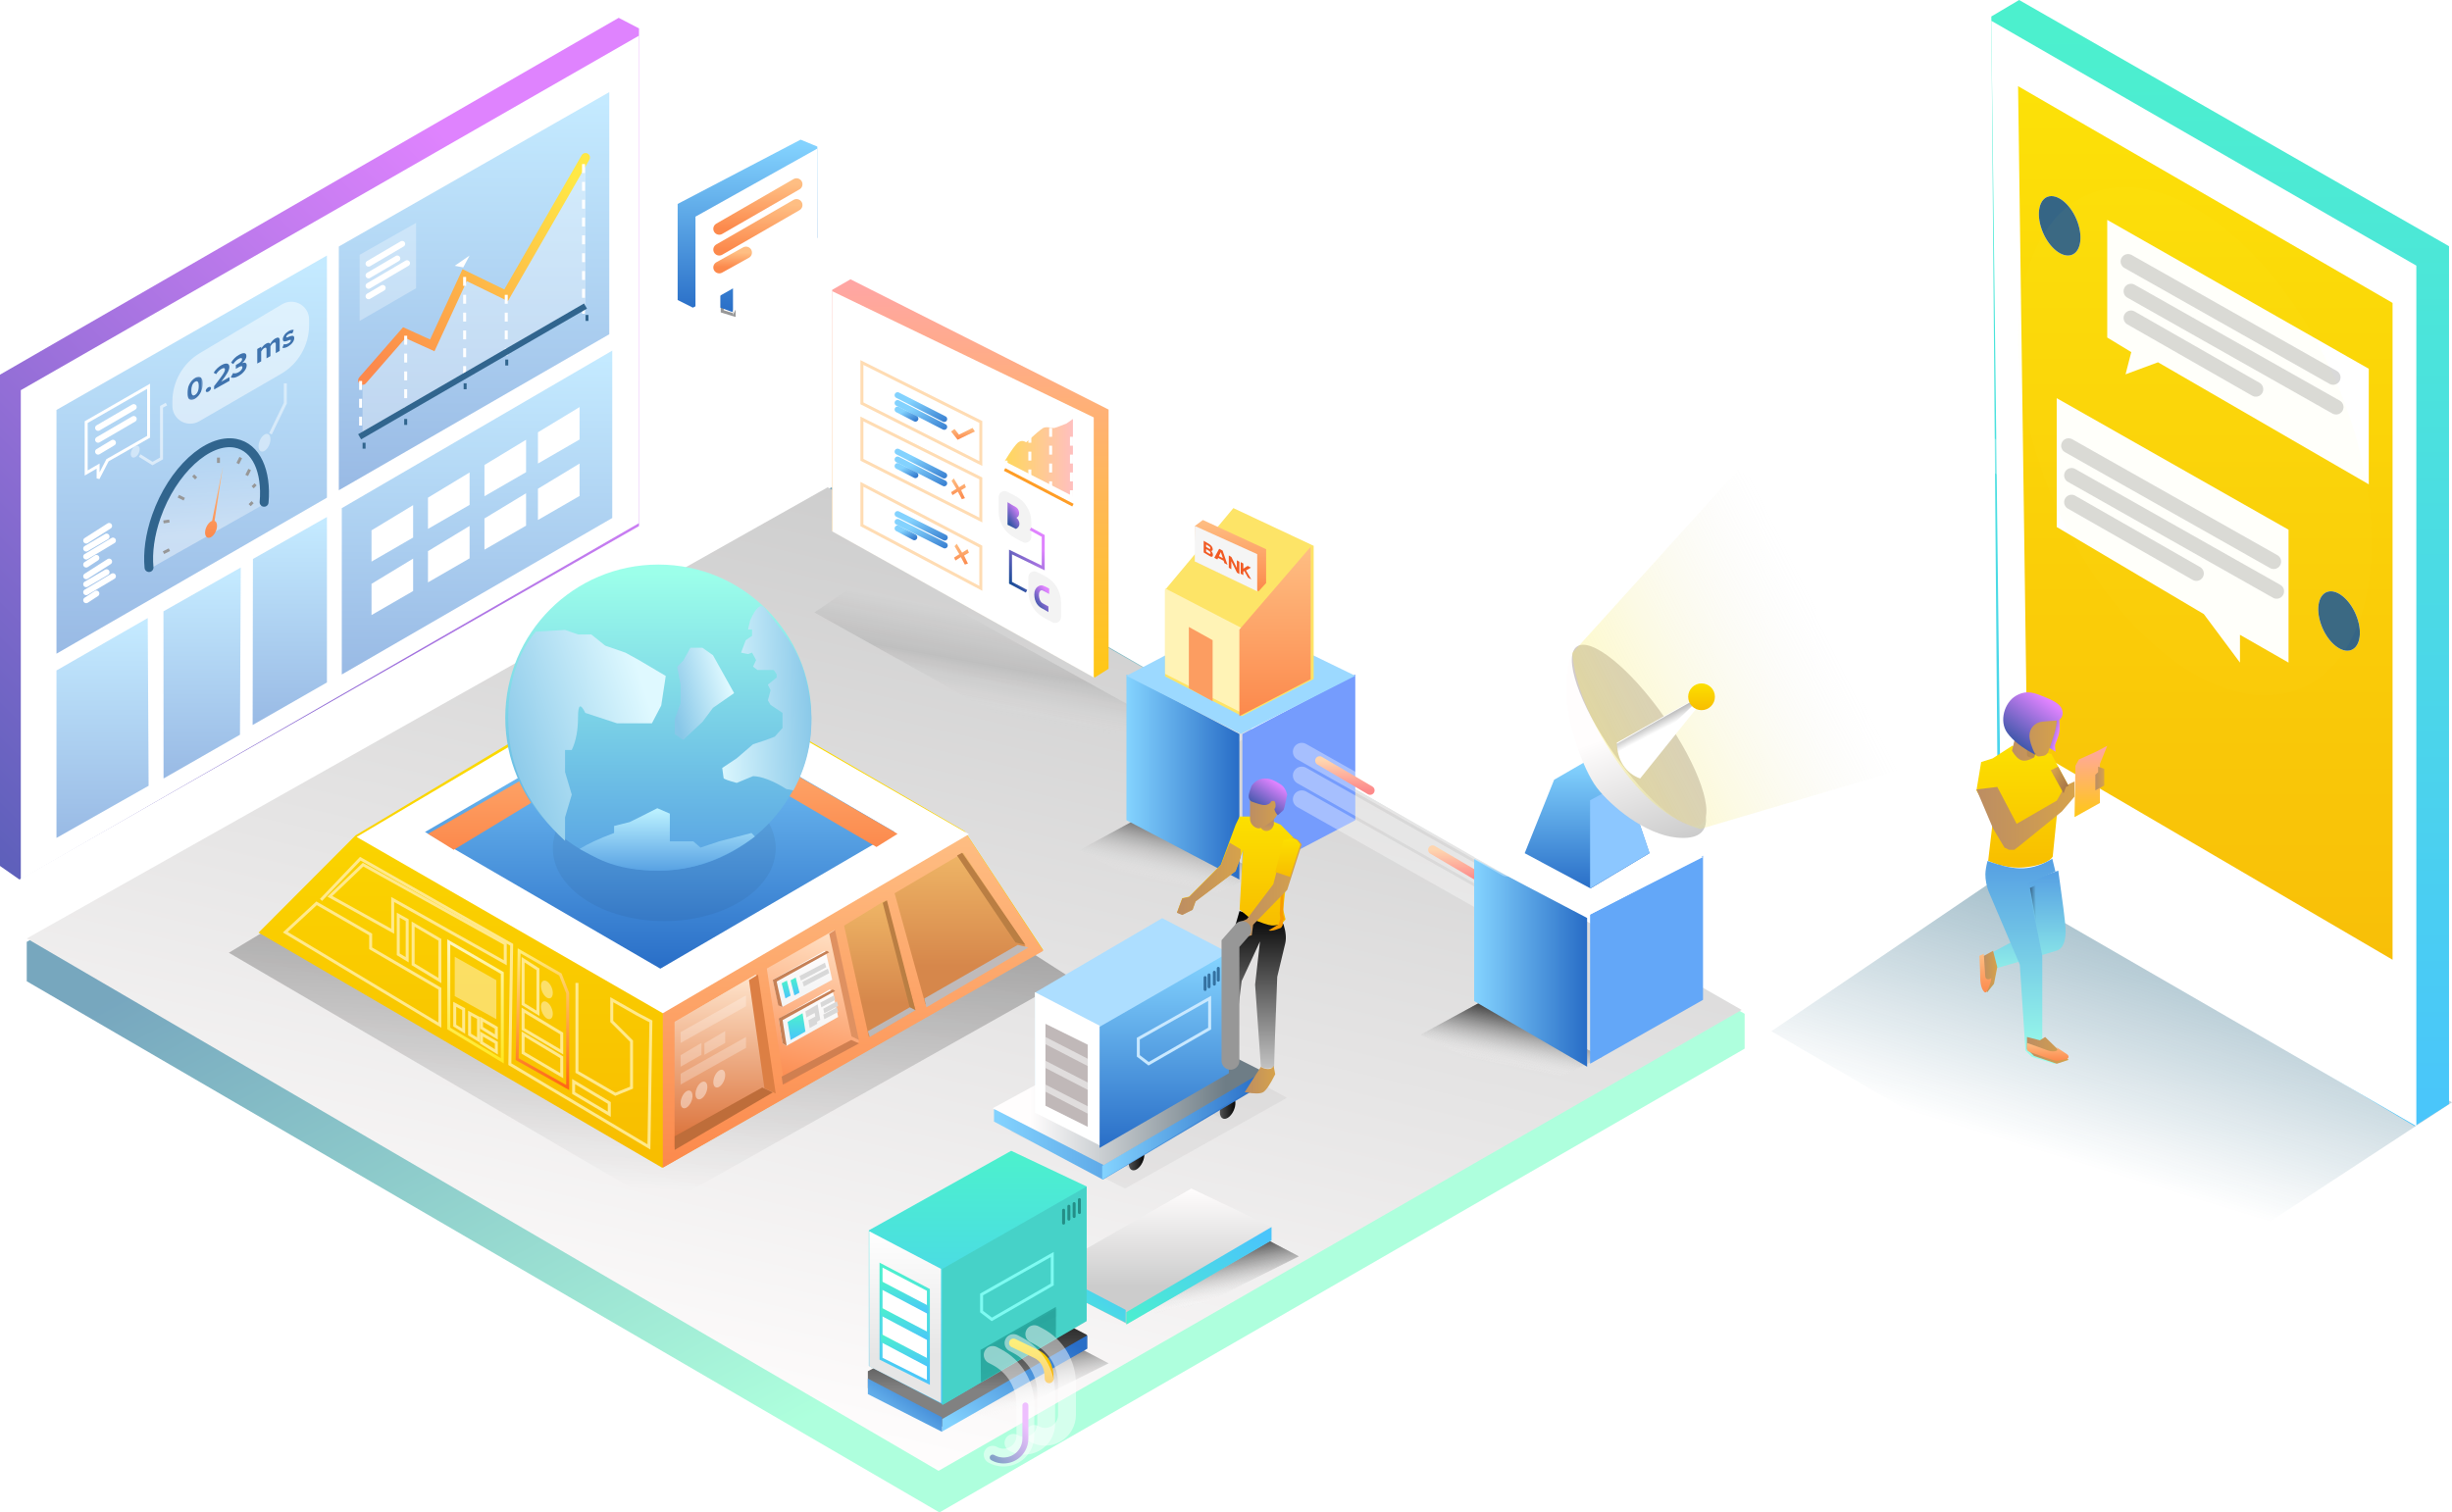 <?xml version="1.0" encoding="UTF-8" standalone="no"?>
<svg width="825px" height="509px" viewBox="0 0 825 509" version="1.1" xmlns="http://www.w3.org/2000/svg" xmlns:xlink="http://www.w3.org/1999/xlink">
    <!-- Generator: Sketch 48.2 (47327) - http://www.bohemiancoding.com/sketch -->
    <title>Group 5</title>
    <desc>Created with Sketch.</desc>
    <defs>
        <linearGradient x1="10.7%" y1="45.316%" x2="48.963%" y2="87.663%" id="linearGradient-1">
            <stop stop-color="#267298" offset="0%"></stop>
            <stop stop-color="#7DFFC8" offset="100%"></stop>
        </linearGradient>
        <linearGradient x1="28.992%" y1="90.479%" x2="64.527%" y2="3.578%" id="linearGradient-2">
            <stop stop-color="#FFFDFD" offset="0%"></stop>
            <stop stop-color="#CCCCCC" offset="100%"></stop>
        </linearGradient>
        <linearGradient x1="45.506%" y1="93.677%" x2="91.19%" y2="-245.175%" id="linearGradient-3">
            <stop stop-color="#000000" stop-opacity="0" offset="0%"></stop>
            <stop stop-color="#000000" offset="100%"></stop>
        </linearGradient>
        <linearGradient x1="39.567%" y1="72.831%" x2="54.416%" y2="25.747%" id="linearGradient-4">
            <stop stop-color="#FFFFFF" stop-opacity="0" offset="0%"></stop>
            <stop stop-color="#000000" stop-opacity="0.55" offset="50%"></stop>
            <stop stop-color="#000000" stop-opacity="0" offset="100%"></stop>
        </linearGradient>
        <linearGradient x1="100%" y1="50%" x2="0%" y2="50%" id="linearGradient-5">
            <stop stop-color="#000000" offset="0%"></stop>
            <stop stop-color="#575757" offset="100%"></stop>
        </linearGradient>
        <linearGradient x1="1.419%" y1="51.419%" x2="98.581%" y2="51.419%" id="linearGradient-6">
            <stop stop-color="#83D2FE" offset="0%"></stop>
            <stop stop-color="#296EC7" offset="100%"></stop>
        </linearGradient>
        <linearGradient x1="13.761%" y1="36.239%" x2="86.239%" y2="36.239%" id="linearGradient-7">
            <stop stop-color="#FFFDFD" offset="0%"></stop>
            <stop stop-color="#6E7D86" offset="100%"></stop>
        </linearGradient>
        <linearGradient x1="50%" y1="2.838%" x2="50%" y2="100%" id="linearGradient-8">
            <stop stop-color="#83D2FE" offset="0%"></stop>
            <stop stop-color="#296EC7" offset="100%"></stop>
        </linearGradient>
        <linearGradient x1="59.53%" y1="5.782%" x2="-45.204%" y2="145.126%" id="linearGradient-9">
            <stop stop-color="#DF83FE" offset="0%"></stop>
            <stop stop-color="#124B93" offset="100%"></stop>
        </linearGradient>
        <linearGradient x1="37.006%" y1="69.374%" x2="105.227%" y2="-66.772%" id="linearGradient-10">
            <stop stop-color="#0C5373" stop-opacity="0" offset="0%"></stop>
            <stop stop-color="#0C5373" offset="100%"></stop>
        </linearGradient>
        <linearGradient x1="50%" y1="100%" x2="50%" y2="2.838%" id="linearGradient-11">
            <stop stop-color="#4AC5FB" offset="0%"></stop>
            <stop stop-color="#4CF0CE" offset="100%"></stop>
        </linearGradient>
        <linearGradient x1="37.006%" y1="69.374%" x2="64.75%" y2="0%" id="linearGradient-12">
            <stop stop-color="#FFFFFF" stop-opacity="0" offset="0%"></stop>
            <stop stop-color="#000000" offset="100%"></stop>
        </linearGradient>
        <linearGradient x1="50%" y1="0%" x2="50%" y2="100%" id="linearGradient-13">
            <stop stop-color="#FCE000" offset="0%"></stop>
            <stop stop-color="#F8BD00" offset="100%"></stop>
        </linearGradient>
        <linearGradient x1="95.781%" y1="10.706%" x2="5.469%" y2="94.952%" id="linearGradient-14">
            <stop stop-color="#FFE845" offset="0%"></stop>
            <stop stop-color="#FC894C" offset="100%"></stop>
        </linearGradient>
        <linearGradient x1="56.076%" y1="72.279%" x2="50%" y2="0%" id="linearGradient-15">
            <stop stop-color="#FFFFFF" offset="0%"></stop>
            <stop stop-color="#FFFFFF" stop-opacity="0" offset="100%"></stop>
        </linearGradient>
        <linearGradient x1="50%" y1="0%" x2="50%" y2="100%" id="linearGradient-16">
            <stop stop-color="#FEBE83" offset="0%"></stop>
            <stop stop-color="#FC894C" offset="100%"></stop>
        </linearGradient>
        <linearGradient x1="50%" y1="0%" x2="50%" y2="100%" id="linearGradient-17">
            <stop stop-color="#FFA5A5" offset="0%"></stop>
            <stop stop-color="#FFC815" offset="100%"></stop>
        </linearGradient>
        <linearGradient x1="100%" y1="50%" x2="0%" y2="50%" id="linearGradient-18">
            <stop stop-color="#FFA5A5" offset="0%"></stop>
            <stop stop-color="#FFC815" offset="100%"></stop>
        </linearGradient>
        <filter x="-40.0%" y="-61.2%" width="180.0%" height="222.4%" filterUnits="objectBoundingBox" id="filter-19">
            <feGaussianBlur stdDeviation="10" in="SourceGraphic"></feGaussianBlur>
        </filter>
        <linearGradient x1="51.518%" y1="-22.031%" x2="51.518%" y2="74.932%" id="linearGradient-20">
            <stop stop-color="#F6C36E" offset="0%"></stop>
            <stop stop-color="#D6874B" offset="100%"></stop>
        </linearGradient>
        <linearGradient x1="50%" y1="0%" x2="50%" y2="100%" id="linearGradient-21">
            <stop stop-color="#FFE5CD" offset="0%"></stop>
            <stop stop-color="#DA6E35" offset="100%"></stop>
        </linearGradient>
        <linearGradient x1="50%" y1="0%" x2="38.081%" y2="103.479%" id="linearGradient-22">
            <stop stop-color="#FFDEC1" offset="0%"></stop>
            <stop stop-color="#FC894C" offset="100%"></stop>
        </linearGradient>
        <linearGradient x1="50%" y1="100%" x2="50%" y2="2.838%" id="linearGradient-23">
            <stop stop-color="#57A1E3" offset="0%"></stop>
            <stop stop-color="#9CFFEA" offset="100%"></stop>
        </linearGradient>
        <linearGradient x1="50%" y1="0%" x2="50%" y2="72.479%" id="linearGradient-24">
            <stop stop-color="#FFFDFD" offset="0%"></stop>
            <stop stop-color="#CCCCCC" offset="100%"></stop>
        </linearGradient>
        <linearGradient x1="82.544%" y1="0%" x2="-6.517%" y2="95.051%" id="linearGradient-25">
            <stop stop-color="#4AC5FB" offset="0%"></stop>
            <stop stop-color="#4CF0CE" offset="100%"></stop>
        </linearGradient>
        <linearGradient x1="50%" y1="0%" x2="50%" y2="71.309%" id="linearGradient-26">
            <stop stop-color="#000000" offset="0%"></stop>
            <stop stop-color="#818181" offset="100%"></stop>
        </linearGradient>
        <linearGradient x1="2.507%" y1="88.009%" x2="85.162%" y2="3.43%" id="linearGradient-27">
            <stop stop-color="#83D2FE" offset="0%"></stop>
            <stop stop-color="#296EC7" offset="100%"></stop>
        </linearGradient>
        <linearGradient x1="37.006%" y1="69.374%" x2="68.36%" y2="0%" id="linearGradient-28">
            <stop stop-color="#FFFFFF" stop-opacity="0" offset="0%"></stop>
            <stop stop-color="#000000" offset="100%"></stop>
        </linearGradient>
        <linearGradient x1="43.909%" y1="30.521%" x2="71.978%" y2="91.218%" id="linearGradient-29">
            <stop stop-color="#000000" offset="0%"></stop>
            <stop stop-color="#FFFFFF" stop-opacity="0" offset="100%"></stop>
        </linearGradient>
        <linearGradient x1="50%" y1="88.443%" x2="23.721%" y2="-15.277%" id="linearGradient-30">
            <stop stop-color="#000000" stop-opacity="0" offset="0%"></stop>
            <stop stop-color="#000000" offset="100%"></stop>
        </linearGradient>
        <linearGradient x1="50%" y1="0%" x2="50%" y2="72.479%" id="linearGradient-31">
            <stop stop-color="#FFFFFF" offset="0%"></stop>
            <stop stop-color="#E6E6E6" offset="100%"></stop>
        </linearGradient>
        <linearGradient x1="50%" y1="0%" x2="50%" y2="100%" id="linearGradient-32">
            <stop stop-color="#000000" offset="0%"></stop>
            <stop stop-color="#C1C1C1" offset="98.619%"></stop>
        </linearGradient>
        <linearGradient x1="3.037%" y1="26.451%" x2="100%" y2="26.451%" id="linearGradient-33">
            <stop stop-color="#BD8E62" offset="0%"></stop>
            <stop stop-color="#D6A24B" offset="100%"></stop>
        </linearGradient>
        <linearGradient x1="43.577%" y1="65.112%" x2="43.577%" y2="105.1%" id="linearGradient-34">
            <stop stop-color="#BD8E62" offset="0%"></stop>
            <stop stop-color="#D6A24B" offset="100%"></stop>
        </linearGradient>
        <linearGradient x1="59.53%" y1="5.782%" x2="0%" y2="91.489%" id="linearGradient-35">
            <stop stop-color="#DF83FE" offset="0%"></stop>
            <stop stop-color="#124B93" offset="100%"></stop>
        </linearGradient>
        <linearGradient x1="50%" y1="0%" x2="50%" y2="98.182%" id="linearGradient-36">
            <stop stop-color="#FEBE83" offset="0%"></stop>
            <stop stop-color="#FC4C4C" offset="100%"></stop>
        </linearGradient>
        <linearGradient x1="50%" y1="100%" x2="50%" y2="3.061617e-15%" id="linearGradient-37">
            <stop stop-color="#7D9FDA" stop-opacity="0" offset="0%"></stop>
            <stop stop-color="#4766B4" offset="100%"></stop>
        </linearGradient>
        <linearGradient x1="27.476%" y1="50%" x2="42.649%" y2="110.095%" id="linearGradient-38">
            <stop stop-color="#FFFDFD" offset="0%"></stop>
            <stop stop-color="#CCCCCC" offset="100%"></stop>
        </linearGradient>
        <linearGradient x1="9.537%" y1="81.851%" x2="75.166%" y2="47.801%" id="linearGradient-39">
            <stop stop-color="#FFEF43" offset="0%"></stop>
            <stop stop-color="#D8D8D8" stop-opacity="0" offset="100%"></stop>
        </linearGradient>
        <linearGradient x1="57.098%" y1="41.712%" x2="28.492%" y2="-7.295%" id="linearGradient-40">
            <stop stop-color="#000000" stop-opacity="0" offset="0%"></stop>
            <stop stop-color="#000000" offset="100%"></stop>
        </linearGradient>
        <linearGradient x1="72.619%" y1="78.4%" x2="-13.089%" y2="18.87%" id="linearGradient-41">
            <stop stop-color="#DF83FE" offset="0%"></stop>
            <stop stop-color="#124B93" offset="100%"></stop>
        </linearGradient>
        <linearGradient x1="1.419%" y1="51.419%" x2="100%" y2="148.528%" id="linearGradient-42">
            <stop stop-color="#83D2FE" offset="0%"></stop>
            <stop stop-color="#296EC7" offset="100%"></stop>
        </linearGradient>
        <linearGradient x1="50%" y1="2.838%" x2="50%" y2="100%" id="linearGradient-43">
            <stop stop-color="#57A1E3" offset="0%"></stop>
            <stop stop-color="#9CFFEA" offset="100%"></stop>
        </linearGradient>
        <linearGradient x1="50%" y1="65.036%" x2="115.892%" y2="-76.784%" id="linearGradient-44">
            <stop stop-color="#000000" stop-opacity="0.161" offset="0%"></stop>
            <stop stop-color="#000000" offset="100%"></stop>
        </linearGradient>
        <linearGradient x1="50%" y1="100%" x2="50%" y2="2.838%" id="linearGradient-45">
            <stop stop-color="#57A1E3" offset="0%"></stop>
            <stop stop-color="#BBF1FF" offset="100%"></stop>
        </linearGradient>
        <linearGradient x1="-9.093%" y1="50%" x2="100%" y2="44.217%" id="linearGradient-46">
            <stop stop-color="#DFF9FF" offset="0%"></stop>
            <stop stop-color="#87C7E8" offset="100%"></stop>
        </linearGradient>
        <linearGradient x1="50%" y1="0%" x2="50%" y2="72.479%" id="linearGradient-47">
            <stop stop-color="#FFFDFD" offset="0%"></stop>
            <stop stop-color="#F5F5F5" offset="97.491%"></stop>
        </linearGradient>
        <polygon id="path-48" points="5.241 7.896 2.85714286e-05 7.896 2.85714286e-05 0.077 5.241 0.077 5.241 7.896"></polygon>
        <linearGradient x1="50%" y1="0%" x2="50%" y2="100%" id="linearGradient-50">
            <stop stop-color="#FCE000" offset="0%"></stop>
            <stop stop-color="#F88F00" offset="100%"></stop>
        </linearGradient>
        <linearGradient x1="50%" y1="0%" x2="50%" y2="100%" id="linearGradient-51">
            <stop stop-color="#FCE000" offset="0%"></stop>
            <stop stop-color="#F8AC00" offset="100%"></stop>
        </linearGradient>
        <linearGradient x1="86.527%" y1="84.796%" x2="3.037%" y2="26.451%" id="linearGradient-52">
            <stop stop-color="#A6764A" offset="0%"></stop>
            <stop stop-color="#D6A24B" offset="100%"></stop>
        </linearGradient>
        <linearGradient x1="50%" y1="33.002%" x2="-70.014%" y2="37.163%" id="linearGradient-53">
            <stop stop-color="#000000" stop-opacity="0" offset="0%"></stop>
            <stop stop-color="#000000" offset="100%"></stop>
        </linearGradient>
        <linearGradient x1="79.146%" y1="11.107%" x2="-9.093%" y2="50%" id="linearGradient-54">
            <stop stop-color="#DFF9FF" offset="0%"></stop>
            <stop stop-color="#87C7E8" offset="100%"></stop>
        </linearGradient>
        <linearGradient x1="50%" y1="0%" x2="50%" y2="100%" id="linearGradient-55">
            <stop stop-color="#FFEE7A" offset="0%"></stop>
            <stop stop-color="#FF6615" offset="100%"></stop>
        </linearGradient>
        <linearGradient x1="50%" y1="0%" x2="50%" y2="100%" id="linearGradient-56">
            <stop stop-color="#FFF6C0" offset="0%"></stop>
            <stop stop-color="#FFE822" offset="100%"></stop>
        </linearGradient>
        <filter x="-25.2%" y="-17.5%" width="150.4%" height="135.1%" filterUnits="objectBoundingBox" id="filter-57">
            <feGaussianBlur stdDeviation="10" in="SourceGraphic"></feGaussianBlur>
        </filter>
    </defs>
    <g id="Artboard-2" stroke="none" stroke-width="1" fill="none" fill-rule="evenodd" transform="translate(-228, -413)">
        <g id="Group-5" transform="translate(228, 413)">
            <polygon id="Path-862" fill="url(#linearGradient-1)" opacity="0.628" points="9 316.985 9 330.24 316.086 509 587 352.926 587 341.186 279.785 164"></polygon>
            <polygon id="Path-862-Copy" fill="url(#linearGradient-2)" points="9 315.836 315.786 495 586 339.887 278.472 164"></polygon>
            <polygon id="Path-110" fill="url(#linearGradient-3)" points="77 320.644 89.657 313 210.864 380.67 335.161 313 360 328.894 222.934 406"></polygon>
            <polygon id="Path-109" fill="url(#linearGradient-4)" opacity="0.184" points="274 206.105 296.386 191 385 240.156 361.52 255"></polygon>
            <polygon id="Path-143-Copy-5" fill="#000000" opacity="0.046" transform="translate(386.5, 374.5) scale(-1, 1) translate(-386.5, -374.5) " points="433 380.712 394.473 400 340 369.469 377.054 349"></polygon>
            <g id="Group-2" transform="translate(334, 309)">
                <polygon id="Path-31" fill="#ADDEFF" points="14.205 65.732 36.435 77.333 79.459 53.901 79.459 11.685 57.041 -1.34151949e-16 14.205 25.066"></polygon>
                <g id="Page-1" transform="translate(72.356, 59.111)">
                    <polygon id="Path-10-Copy" fill="#D8D8D8" points="4.874 8.35 0 5.918 1.921 0 8.588 2.668"></polygon>
                    <path d="M8.969,5.062 C8.241,7.158 6.63,8.661 5.37,8.419 C4.111,8.177 3.679,6.282 4.406,4.186 C5.134,2.091 6.745,0.588 8.005,0.83 C9.264,1.072 9.696,2.967 8.969,5.062" id="Fill-1" fill="#FFFFFF"></path>
                    <path d="M8.969,5.062 C8.241,7.158 6.63,8.661 5.37,8.419 C4.111,8.177 3.679,6.282 4.406,4.186 C5.134,2.091 6.745,0.588 8.005,0.83 C9.264,1.072 9.696,2.967 8.969,5.062 Z" id="Stroke-3" fill="url(#linearGradient-5)"></path>
                </g>
                <g id="Page-1-Copy" transform="translate(41.727, 76)">
                    <polygon id="Path-10" fill="#D8D8D8" points="4.882 8.592 0.009 6.149 1.93 0.202 8.596 2.883"></polygon>
                    <path d="M8.969,5.491 C8.241,7.596 6.63,9.106 5.37,8.863 C4.111,8.62 3.679,6.716 4.406,4.61 C5.134,2.505 6.745,0.995 8.005,1.238 C9.264,1.481 9.696,3.385 8.969,5.491" id="Fill-1" fill="#FFFFFF"></path>
                    <path d="M8.969,5.491 C8.241,7.596 6.63,9.106 5.37,8.863 C4.111,8.62 3.679,6.716 4.406,4.61 C5.134,2.505 6.745,0.995 8.005,1.238 C9.264,1.481 9.696,3.385 8.969,5.491 Z" id="Stroke-3" fill="url(#linearGradient-5)"></path>
                </g>
                <polygon id="Path-45" fill="url(#linearGradient-6)" points="0.444 64.346 0.444 68.464 37.098 88 91 55.97 91 52"></polygon>
                <polygon id="Path-45-Copy" fill="url(#linearGradient-6)" points="36.844 83.342 36.844 88 90.556 55.53 90.556 51.556"></polygon>
                <polygon id="Path-44" fill="url(#linearGradient-7)" points="55.521 33.778 0 63.989 37.365 83.111 91 51.624"></polygon>
                <polygon id="Path-31-Copy" fill="url(#linearGradient-8)" points="35.956 77.333 79.459 52.206 79.459 11.556 35.956 36.577"></polygon>
                <path d="M71.468,20 L71.468,24" id="Path-3" stroke="#3471A1" stroke-linecap="round"></path>
                <path d="M72.8,19.111 L72.8,23.111" id="Path-3-Copy" stroke="#3471A1" stroke-linecap="round"></path>
                <path d="M74.576,18.222 L74.576,22.222" id="Path-3-Copy-2" stroke="#3471A1" stroke-linecap="round"></path>
                <path d="M75.907,16.889 L75.907,20.889" id="Path-3-Copy-3" stroke="#3471A1" stroke-linecap="round"></path>
                <polygon id="Path-32" fill="#FFFFFF" points="14.205 24.889 35.956 36.183 35.956 76.444 14.205 65.436"></polygon>
                <polygon id="Path-32-Copy" fill="#C0B8B8" points="17.756 35.556 31.961 42.58 31.961 70.222 17.756 63.134"></polygon>
                <polygon id="Path-32-Copy-2" fill="#E0DDDD" points="17.756 40 31.961 47.304 31.961 49.778 17.756 42.411"></polygon>
                <polygon id="Path-32-Copy-3" fill="#E0DDDD" points="17.756 48 31.961 55.304 31.961 57.778 17.756 50.411"></polygon>
                <polygon id="Path-32-Copy-4" fill="#E0DDDD" points="17.756 56 31.961 63.304 31.961 65.778 17.756 58.411"></polygon>
            </g>
            <polygon id="Path-6" stroke="#C8E8FF" points="383 349.553 383 355.353 386.466 358 407 346.166 407 336"></polygon>
            <polygon id="Path-2" fill="url(#linearGradient-9)" points="215 177.048 215 9.561 208.161 6 0 126.093 0 291.435 6.53 296"></polygon>
            <polygon id="Path-4" fill="#FFFFFF" points="7 131.316 7 296 215 176.057 215 12"></polygon>
            <polygon id="Path-5" fill="url(#linearGradient-8)" opacity="0.48" points="19 220 19 137.962 110 86 110 167.492"></polygon>
            <g id="Group" transform="translate(29, 189)" stroke="#FFFFFF" stroke-linecap="round" stroke-width="2">
                <path d="M0,7.621 L6.857,3.586" id="Path-160-Copy"></path>
                <path d="M0,10.31 L9,4.931" id="Path-160-Copy-2"></path>
                <path d="M0,13 L3.429,10.759" id="Path-160-Copy-3"></path>
                <path d="M0,4.931 L7.714,0" id="Path-160"></path>
            </g>
            <g id="Group-Copy" transform="translate(29, 177)" stroke="#FFFFFF" stroke-linecap="round" stroke-width="2">
                <path d="M0,7.621 L6.857,3.586" id="Path-160-Copy"></path>
                <path d="M0,10.31 L9,4.931" id="Path-160-Copy-2"></path>
                <path d="M0,13 L3.429,10.759" id="Path-160-Copy-3"></path>
                <path d="M0,4.931 L7.714,0" id="Path-160"></path>
            </g>
            <path d="M58,135.142 L58,136.592 C58,139.906 60.686,142.592 64,142.592 C65.056,142.592 66.093,142.313 67.007,141.784 L94.522,125.85 C100.388,122.453 104,116.188 104,109.408 L104,107.544 C104,104.23 101.314,101.544 98,101.544 C96.921,101.544 95.863,101.835 94.935,102.386 L67.295,118.807 C61.532,122.231 58,128.438 58,135.142 Z" id="Path-154" fill="#FFFFFF" opacity="0.485"></path>
            <polygon id="Path-5-Copy-4" fill="url(#linearGradient-8)" opacity="0.48" points="55 205.736 81 191 80.739 247.275 55.029 262"></polygon>
            <polygon id="Path-5-Copy-5" fill="url(#linearGradient-8)" opacity="0.48" points="85.103 188.117 110 174 110 229.676 85 244"></polygon>
            <polygon id="Path-5-Copy" fill="url(#linearGradient-8)" opacity="0.48" points="114 165 114 82.962 205 31 205 112.492"></polygon>
            <g id="Group" transform="translate(124, 82)" stroke="#FFFFFF" stroke-linecap="round" stroke-width="2">
                <path d="M0,10.681 L9.685,4.993" id="Path-160-Copy"></path>
                <path d="M0,14.194 L12.954,6.585" id="Path-160-Copy-2"></path>
                <path d="M0,17.706 L4.767,14.906" id="Path-160-Copy-3"></path>
                <path d="M0,6.73 L11.325,0.079" id="Path-160"></path>
            </g>
            <polygon id="Path-5-Copy-2" fill="url(#linearGradient-8)" opacity="0.48" points="115 227 115 171.013 206 118 206 174.327"></polygon>
            <polygon id="Path-143-Copy" fill="url(#linearGradient-10)" points="825 370.997 736.465 429 596 347.058 683.032 288"></polygon>
            <polygon id="Path-7" fill="url(#linearGradient-11)" points="670 5.546 679.354 0 824 82.867 824 371.562 812.435 379 672.346 295.59"></polygon>
            <path d="M391,257.923 L463.682,218.492 C470.513,214.786 478.754,214.781 485.591,218.478 L567.253,262.644 C578.426,268.686 592.383,264.527 598.425,253.354 C600.243,249.994 601.195,246.233 601.195,242.413 L601.195,152.353 C601.195,139.65 611.492,129.353 624.195,129.353 C628.319,129.353 632.367,130.462 635.915,132.563 L682,159.857" id="Main-Pipr" stroke="#FFFFFF" stroke-width="10" opacity="0.291" stroke-linecap="round"></path>
            <polygon id="Path-8" fill="#FFFFFF" points="670 7 813 89.395 813 379 673.438 298.329"></polygon>
            <polygon id="Path-143-Copy" fill="url(#linearGradient-12)" points="539 355.722 515.178 367 478 348.204 500.486 336"></polygon>
            <polygon id="Path-143-Copy" fill="url(#linearGradient-12)" points="539 355.722 515.178 367 478 348.204 500.486 336"></polygon>
            <polygon id="Path-8-Copy" fill="url(#linearGradient-13)" opacity="0.969" points="679 29 805 101.943 805 323 682.03 251.066"></polygon>
            <g id="Page-1" transform="translate(693, 76) scale(-1, 1) translate(-693, -76) translate(686, 66)">
                <path d="M13.061,11.147 C11.128,16.633 6.848,20.566 3.501,19.933 C0.153,19.3 -0.994,14.339 0.939,8.853 C2.871,3.367 7.152,-0.567 10.499,0.067 C13.847,0.7 14.994,5.661 13.061,11.147" id="Fill-1" fill="#FFFFFF"></path>
                <path d="M13.061,11.147 C11.128,16.633 6.848,20.566 3.501,19.933 C0.153,19.3 -0.994,14.339 0.939,8.853 C2.871,3.367 7.152,-0.567 10.499,0.067 C13.847,0.7 14.994,5.661 13.061,11.147 Z" id="Stroke-3" fill="#356585"></path>
            </g>
            <g id="Page-1" transform="translate(787, 209) scale(-1, 1) translate(-787, -209) translate(780, 199)">
                <path d="M13.061,11.147 C11.128,16.633 6.848,20.566 3.501,19.933 C0.153,19.3 -0.994,14.339 0.939,8.853 C2.871,3.367 7.152,-0.567 10.499,0.067 C13.847,0.7 14.994,5.661 13.061,11.147" id="Fill-1" fill="#FFFFFF"></path>
                <path d="M13.061,11.147 C11.128,16.633 6.848,20.566 3.501,19.933 C0.153,19.3 -0.994,14.339 0.939,8.853 C2.871,3.367 7.152,-0.567 10.499,0.067 C13.847,0.7 14.994,5.661 13.061,11.147 Z" id="Stroke-3" fill="#356585"></path>
            </g>
            <g id="Page-1" transform="translate(739, 307) scale(-1, 1) translate(-739, -307) translate(730, 294)" fill="#FFFFFF">
                <path d="M16.793,14.491 C14.308,21.623 8.805,26.736 4.501,25.913 C0.197,25.089 -1.278,18.641 1.207,11.509 C3.692,4.377 9.195,-0.737 13.499,0.087 C17.803,0.911 19.278,7.359 16.793,14.491" id="Fill-1"></path>
            </g>
            <polygon id="Path-9" fill="#FFFFFF" opacity="0.333" points="122 146 197 102.961 197 53 170.279 99.504 156.343 92.706 145.445 116.4 136.015 112.109 122 128.202"></polygon>
            <polyline id="Path-9-Copy" stroke="url(#linearGradient-14)" stroke-width="3" stroke-linecap="round" points="197 53 170.279 99.379 156.343 92.599 145.445 116.23 136.015 111.95 122 128"></polyline>
            <path d="M51.131,191 C50.668,186.089 51.421,180.25 53.548,174.176 C58.794,159.195 70.412,148.453 79.498,150.183 C86.297,151.477 89.751,159.387 88.862,169.563 C88.839,169.832 57.02,187.503 51.131,191 Z" id="Stroke-3" fill="url(#linearGradient-15)" opacity="0.417"></path>
            <path d="M50.134,191 C49.66,185.969 50.432,179.988 52.615,173.765 C57.999,158.419 69.923,147.415 79.248,149.187 C86.226,150.513 89.771,158.616 88.859,169.04" id="Stroke-3-Copy-4" stroke="#31658E" stroke-width="3" stroke-linecap="round"></path>
            <path d="M71.357,175.301 L75,157 L72.185,175.291 C73.01,175.605 73.266,176.957 72.747,178.442 C72.192,180.027 70.965,181.164 70.004,180.981 C69.044,180.798 68.715,179.365 69.269,177.78 C69.703,176.54 70.549,175.574 71.357,175.301 Z" id="Combined-Shape" fill="url(#linearGradient-16)"></path>
            <polygon id="Path-12" fill="#FFFFFF" points="125 178.486 125 189 139 180.91 139 170"></polygon>
            <polygon id="Path-12-Copy" fill="#FFFFFF" points="144 167.486 144 178 158 169.91 158 159"></polygon>
            <polygon id="Path-12-Copy-2" fill="#FFFFFF" points="163 156.486 163 167 177 158.91 177 148"></polygon>
            <polygon id="Path-12-Copy-3" fill="#FFFFFF" points="181 145.486 181 156 195 147.91 195 137"></polygon>
            <polygon id="Path-12-Copy-7" fill="#FFFFFF" points="125 196.486 125 207 139 198.91 139 188"></polygon>
            <polygon id="Path-12-Copy-6" fill="#FFFFFF" points="144 185.486 144 196 158 187.91 158 177"></polygon>
            <polygon id="Path-12-Copy-5" fill="#FFFFFF" points="163 174.486 163 185 177 176.91 177 166"></polygon>
            <polygon id="Path-12-Copy-4" fill="#FFFFFF" points="181 164.486 181 175 195 166.91 195 156"></polygon>
            <polygon id="Path-13" fill="url(#linearGradient-17)" points="280 178.661 280 97.539 286.156 94 373 137.843 373 225.074 368.351 228"></polygon>
            <polygon id="Path-13-Copy" fill="#FFFFFF" points="280 178.836 280 98 368 140.474 368 228"></polygon>
            <path d="M336,167.281 L336,172.099 C336,175.776 338.018,179.156 341.254,180.901 L344.051,182.41 C345.023,182.934 346.236,182.571 346.76,181.599 C346.918,181.307 347,180.981 347,180.649 L347,175.766 C347,172.022 344.909,168.592 341.582,166.877 L338.916,165.503 C337.934,164.997 336.728,165.383 336.222,166.365 C336.076,166.648 336,166.962 336,167.281 Z" id="Path-88" fill="#F3F3F3"></path>
            <path d="M346,194.281 L346,199.099 C346,202.776 348.018,206.156 351.254,207.901 L354.051,209.41 C355.023,209.934 356.236,209.571 356.76,208.599 C356.918,208.307 357,207.981 357,207.649 L357,202.766 C357,199.022 354.909,195.592 351.582,193.877 L348.916,192.503 C347.934,191.997 346.728,192.383 346.222,193.365 C346.076,193.648 346,193.962 346,194.281 Z" id="Path-88-Copy" fill="#F3F3F3"></path>
            <polygon id="Path-14" stroke="#FFB65F" fill="#FFFFFF" opacity="0.475" points="290 135.743 290 122 330 142.004 330 156"></polygon>
            <polygon id="Path-14-Copy" stroke="#FFB65F" fill="#FFFFFF" opacity="0.475" points="290 154.743 290 141 330 161.004 330 175"></polygon>
            <polygon id="Path-14-Copy-2" stroke="#FFB65F" fill="#FFFFFF" opacity="0.475" points="290 176.793 290 163 330 183.953 330 198"></polygon>
            <path d="M338,158 L361,170" id="Path-16" stroke="#FF9D26"></path>
            <path d="M338,155.241 C340.24,151.583 341.785,149.455 342.636,148.857 C343.487,148.258 344.358,148.258 345.25,148.857 C348.331,146.066 350.23,144.467 350.947,144.059 C352.022,143.448 354.002,144.059 354.546,144.059 C354.909,144.059 356.329,143.553 358.807,142.539 L361,141 L361,167 L338,155.241 Z" id="Path-17" fill="url(#linearGradient-18)" opacity="0.7"></path>
            <path d="M338.5,137 L338.5,157" id="Path-18" stroke="#FFFFFF" stroke-dasharray="3"></path>
            <path d="M346.5,140 L346.5,160" id="Path-18-Copy" stroke="#FFFFFF" stroke-dasharray="3"></path>
            <path d="M353.5,144 L353.5,164" id="Path-18-Copy-2" stroke="#FFFFFF" stroke-dasharray="3"></path>
            <path d="M360.5,147 L360.5,167" id="Path-18-Copy-3" stroke="#FFFFFF" stroke-dasharray="3"></path>
            <polygon id="Path-19" fill="url(#linearGradient-13)" points="87 313.879 222.798 393 351 319.75 324.588 279.742 221.767 220 119.634 281.136"></polygon>
            <polygon id="Path-19-Copy" fill="url(#linearGradient-16)" points="223 393 351 320.011 324.671 280 223 339.329"></polygon>
            <polygon id="Path-20" fill="#FFFFFF" points="120 281.673 223 341 326 280.758 222.408 221"></polygon>
            <polygon id="Path-20-Copy" fill="url(#linearGradient-8)" points="143 280 222.179 326 301 280 222.179 234"></polygon>
            <ellipse id="Oval-4" fill="#000000" opacity="0.224" filter="url(#filter-19)" cx="223.5" cy="285.5" rx="37.5" ry="24.5"></ellipse>
            <polygon id="Path-22" fill="url(#linearGradient-20)" points="324.096 287 301 300.63 311.375 338 345 318.417"></polygon>
            <polygon id="Path-23" fill="url(#linearGradient-20)" points="284 311.52 297.908 303 308 339.863 292.353 349"></polygon>
            <polygon id="Path-24" fill="url(#linearGradient-21)" points="227 343.921 227 386 260 367.447 254.32 328"></polygon>
            <polygon id="Path-24-Copy" fill="url(#linearGradient-21)" points="227 343.921 227 386 260 367.447 254.32 328"></polygon>
            <path d="M232.732,370.344 C232.18,371.99 230.957,373.17 230,372.98 C229.044,372.79 228.716,371.302 229.268,369.656 C229.82,368.01 231.043,366.83 232,367.02 C232.956,367.21 233.284,368.698 232.732,370.344 Z" id="Stroke-3" fill="#FFFFFF" opacity="0.423"></path>
            <path d="M90.732,149.344 C90.18,150.99 88.957,152.17 88,151.98 C87.044,151.79 86.716,150.302 87.268,148.656 C87.82,147.01 89.043,145.83 90,146.02 C90.956,146.21 91.284,147.698 90.732,149.344 Z" id="Stroke-3" fill="#FFFFFF" opacity="0.423"></path>
            <path d="M46.799,152.229 C46.385,153.327 45.467,154.113 44.75,153.987 C44.033,153.86 43.787,152.868 44.201,151.771 C44.615,150.673 45.533,149.887 46.25,150.013 C46.967,150.14 47.213,151.132 46.799,152.229 Z" id="Stroke-3" fill="#FFFFFF" opacity="0.423"></path>
            <path d="M237.732,367.344 C237.18,368.99 235.957,370.17 235,369.98 C234.044,369.79 233.716,368.302 234.268,366.656 C234.82,365.01 236.043,363.83 237,364.02 C237.956,364.21 238.284,365.698 237.732,367.344 Z" id="Stroke-3-Copy" fill="#FFFFFF" opacity="0.423"></path>
            <path d="M243.732,363.344 C243.18,364.99 241.957,366.17 241,365.98 C240.044,365.79 239.716,364.302 240.268,362.656 C240.82,361.01 242.043,359.83 243,360.02 C243.956,360.21 244.284,361.698 243.732,363.344 Z" id="Stroke-3-Copy-2" fill="#FFFFFF" opacity="0.423"></path>
            <polygon id="Path-25" fill="url(#linearGradient-22)" points="258 325.952 280.752 313 289 350.665 263.898 365"></polygon>
            <polygon id="Path-30" fill="url(#linearGradient-16)" points="152.66 286 223.201 243.219 294.9 285.054 302 280.628 223.201 235 144 280.628"></polygon>
            <circle id="Oval" fill="url(#linearGradient-23)" cx="221.5" cy="241.5" r="51.5"></circle>
            <polygon id="Path-143-Copy-2" fill="url(#linearGradient-12)" transform="translate(405.5, 431.5) scale(-1, 1) translate(-405.5, -431.5) " points="437 441.373 422.256 447 374 422.818 387.01 416"></polygon>
            <polygon id="Path-143-Copy-4" fill="url(#linearGradient-12)" transform="translate(405.5, 431.5) scale(-1, 1) translate(-405.5, -431.5) " points="437 441.373 422.256 447 374 422.818 387.01 416"></polygon>
            <polygon id="Path-143-Copy-3" fill="url(#linearGradient-12)" transform="translate(341.5, 467.5) scale(-1, 1) translate(-341.5, -467.5) " points="373 477.373 358.256 483 310 458.818 323.01 452"></polygon>
            <g id="Group-2-Copy" transform="translate(354, 400)">
                <polygon id="Path-31" fill="url(#linearGradient-24)" points="0 32.462 25.109 45.507 73.705 17.371 73.705 12.799 46.84 0 0 26.819"></polygon>
                <polygon id="Path-31-Copy" fill="url(#linearGradient-25)" points="24.964 45.774 73.82 17.451 73.82 12.951 24.964 41.602"></polygon>
                <polygon id="Path-32" fill="url(#linearGradient-25)" points="0.446 28.136 24.739 40.823 24.739 45.151 0.446 32.785"></polygon>
            </g>
            <g id="Group-2-Copy-2" transform="translate(292, 436)">
                <polygon id="Path-31" fill="url(#linearGradient-26)" points="0 31.122 25.109 44.167 73.705 17.818 73.705 13.245 48.177 0 0 25.479"></polygon>
                <polygon id="Path-31-Copy" fill="url(#linearGradient-27)" points="24.964 45.774 73.82 17.897 73.82 13.398 24.964 41.602"></polygon>
                <polygon id="Path-32" fill="url(#linearGradient-27)" points="0 27.958 24.964 40.995 24.964 45.889 0 33.182"></polygon>
            </g>
            <polygon id="Path-143" fill="url(#linearGradient-28)" points="424 293.722 400.178 305 363 286.204 385.486 274"></polygon>
            <g id="Group-2" transform="translate(292, 387)">
                <polygon id="Path-31" fill="url(#linearGradient-11)" points="0.337 72.681 25.296 85.697 73.601 57.179 73.601 12.303 48.226 0.298 0.337 27.057"></polygon>
                <polygon id="Path-31-Copy" fill="#46D2C8" points="25.038 85.885 73.601 57.625 73.601 12.329 25.038 40.047"></polygon>
                <polygon id="Path-31-Copy-2" fill="#2AABA2" points="38.058 78.19 63.26 63.525 63.27 52.831 37.924 67.298"></polygon>
                <polygon id="Path-31-Copy-3" fill="url(#linearGradient-29)" opacity="0.028" points="38.501 78.636 63.704 63.97 63.713 53.277 38.367 67.743"></polygon>
                <path d="M42.539,69.513 L42.539,73.337" id="Path-166" stroke="url(#linearGradient-30)" stroke-width="6" opacity="0.391" stroke-linecap="round"></path>
                <path d="M49.186,65.503 L49.186,69.327" id="Path-166-Copy" stroke="url(#linearGradient-30)" stroke-width="6" opacity="0.391" stroke-linecap="round"></path>
                <path d="M55.832,61.938 L55.832,65.762" id="Path-166-Copy-2" stroke="url(#linearGradient-30)" stroke-width="6" opacity="0.391" stroke-linecap="round"></path>
                <polygon id="Path-32" fill="url(#linearGradient-31)" points="0.459 27.367 24.607 40.025 24.607 85.15 0.459 72.812"></polygon>
                <polygon id="Path-32-Copy" stroke="url(#linearGradient-11)" fill="#FFFFFF" points="4.431 38.767 20.367 47.12 20.367 78.242 4.431 70.262"></polygon>
                <polygon id="Path-32-Copy-2" fill="url(#linearGradient-11)" points="4.431 44.114 20.367 52.468 20.367 55.297 4.431 46.871"></polygon>
                <polygon id="Path-32-Copy-3" fill="url(#linearGradient-11)" points="4.431 53.026 20.367 61.38 20.367 64.209 4.431 55.783"></polygon>
                <polygon id="Path-32-Copy-4" fill="url(#linearGradient-11)" points="4.431 61.938 20.367 70.291 20.367 73.121 4.431 64.695"></polygon>
                <path d="M65.858,20.295 L65.858,24.637" id="Path-3" stroke="#248E87" stroke-linecap="round"></path>
                <path d="M67.63,18.958 L67.63,23.3" id="Path-3-Copy" stroke="#248E87" stroke-linecap="round"></path>
                <path d="M69.403,18.067 L69.403,22.409" id="Path-3-Copy-2" stroke="#248E87" stroke-linecap="round"></path>
                <path d="M71.175,16.73 L71.175,21.072" id="Path-3-Copy-3" stroke="#248E87" stroke-linecap="round"></path>
                <polygon id="Path-6" stroke="#7EFBF2" points="38.265 48.653 38.265 54.409 41.699 57.036 62.036 45.291 62.036 35.202"></polygon>
            </g>
            <polygon id="Path-34-Copy-3" fill="url(#linearGradient-6)" points="417 296 379 276.043 379 227 417 247.034"></polygon>
            <polygon id="Path-34-Copy-2" fill="#759CFD" transform="translate(437, 261.5) scale(-1, 1) translate(-437, -261.5) " points="456 296 418 276.043 418 227 456 247.034"></polygon>
            <g id="Group-4" transform="translate(396, 262)">
                <path d="M21.04,44.608 L15.191,64.768 L15.191,89.333 L18.892,91.375 L21.775,68.153 L27.935,54.832 L26.298,69.38 L28.237,96.995 C29.727,97.813 31.212,97.813 32.692,96.995 C32.692,94.847 33.041,84.767 33.74,66.755 C35.13,60.957 36.029,57.195 36.435,55.469 C36.841,53.744 36.638,51.582 35.826,48.983" id="Path-51" fill="url(#linearGradient-32)"></path>
                <path d="M28.249,97.027 L22.787,105.553 C25.984,106.149 28.067,106.149 29.035,105.553 C30.004,104.957 31.347,102.954 33.064,99.544 L32.527,96.725 C32.123,97.496 31.452,97.848 30.512,97.78 C29.573,97.713 28.819,97.461 28.249,97.027 Z" id="Path-79" fill="url(#linearGradient-33)"></path>
                <path d="M0,45.078 L1.777,40.277 L4.094,39.773 L14.731,29.09 L19.733,15.584 L21.069,12.808 L28.436,12.808 L34.947,15.584 L39.319,20.053 L39.319,27.061 L37.114,31.96 L35.726,44.087 L36.536,47.418 L35.363,48.808 C34.164,49.303 33.005,49.519 31.887,49.456 C30.769,49.392 28.315,48.565 24.523,46.975 L21.069,44.087 L22.227,24.164 L19.66,31.137 L6.237,41.289 L5.232,44.087 L1.777,45.8 L0,45.078 Z" id="Path-99" fill="url(#linearGradient-13)"></path>
                <polygon id="Path-99-Copy" fill="url(#linearGradient-33)" points="0 45.207 1.787 40.374 4.115 39.866 14.807 29.113 17.773 21.642 21.447 23.839 21.447 26.593 19.762 31.175 6.269 41.393 5.259 44.209 1.787 45.933"></polygon>
                <path d="M35.92,36.853 L35.708,45.761 L36.191,47.522 L35.708,47.677 L35.576,49.36 C35.27,49.997 35,50.327 34.767,50.35 C34.416,50.385 32.237,51.536 30.83,51.157 C31.884,50.503 33.03,49.799 34.268,49.045 L34.767,47.127 L34.59,45.547 L35.039,35.775 L35.92,36.853 Z" id="Path-101" fill="#F89C00"></path>
                <polygon id="Path-100" fill="url(#linearGradient-33)" points="32.418 35.582 36.287 20.69 39.026 19.875 40.786 20.69 42 22.178 37.101 37.472 25.631 49.221 25.173 52.764 20.544 53.883 20.544 51.927 19.213 52.764 20.544 48.622 23.522 47.333"></polygon>
                <polygon id="Path-100-Copy" fill="url(#linearGradient-13)" points="33.064 31.486 35.858 20.691 38.588 19.875 40.343 20.691 41.553 22.18 38.061 33.125"></polygon>
                <path d="M32.617,11.042 L32.617,15.522 C32.32,16.364 31.942,16.931 31.483,17.224 C30.795,17.663 29.748,17.948 28.797,17.224 C28.162,16.741 27.994,15.869 28.291,14.607 L28.291,11.729 L32.617,11.042 Z" id="Path-103" fill="url(#linearGradient-34)"></path>
                <path d="M24.574,6.657 C24.574,9.814 24.574,12.094 24.574,13.497 C24.574,15.601 26.478,16.818 27.601,16.783 C28.35,16.759 29.522,16.148 31.115,14.948 C32.533,13.864 33.349,13.021 33.563,12.416 C33.885,11.509 35.233,9.646 35.233,7.524 C35.233,5.403 35.843,3.164 33.313,1.827 C30.782,0.491 27.863,2.169 26.416,2.848 C25.451,3.301 24.837,4.57 24.574,6.657 Z" id="Path-102" fill="url(#linearGradient-33)"></path>
                <path d="M25.007,7.711 C24.421,7.314 24.128,6.73 24.128,5.958 C24.128,4.8 25.007,2.951 25.007,2.73 C25.007,2.508 26.441,0.396 28.758,0.063 C31.075,-0.269 33.026,0.766 34.749,1.867 C35.898,2.602 36.677,3.774 37.085,5.385 L36.255,9.33 L35.861,10.625 L33.927,12.367 C33.312,11.722 32.924,11.024 32.763,10.274 C33.335,9.794 33.248,8.501 33.005,7.925 C32.763,7.348 31.685,7.49 31.569,7.925 C31.453,8.359 30.49,8.939 29.389,8.939 C28.654,8.939 27.193,8.53 25.007,7.711 Z" id="Path-104" fill="url(#linearGradient-35)"></path>
            </g>
            <path d="M482,286 L499,296" id="Path-141-Copy-4" stroke="url(#linearGradient-36)" stroke-width="3" stroke-linecap="round"></path>
            <path d="M438,261 L438,265" id="Path-142-Copy" stroke="url(#linearGradient-37)" stroke-width="5" stroke-linecap="round"></path>
            <path d="M438,269 L438,273" id="Path-142-Copy-2" stroke="url(#linearGradient-37)" stroke-width="5" stroke-linecap="round"></path>
            <path d="M438,261 L507,300" id="Path-141-Copy" stroke="#FFFFFF" stroke-width="6" opacity="0.355" stroke-linecap="round"></path>
            <path d="M438,269 L507,308" id="Path-141-Copy-2" stroke="#FFFFFF" stroke-width="6" opacity="0.355" stroke-linecap="round"></path>
            <polygon id="Path-34" fill="url(#linearGradient-6)" points="534 359 496 336.918 496 289 534 308.938"></polygon>
            <polygon id="Path-34-Copy" fill="#63A7F8" transform="translate(554, 323) scale(-1, 1) translate(-554, -323) " points="573 358 535 336.499 535 288 573 307.812"></polygon>
            <polygon id="Path-35" fill="#FFFFFF" points="496 288.437 533.029 269 573 288.437 534.5 308"></polygon>
            <polygon id="Path-36" fill="url(#linearGradient-8)" points="513 287.141 535.151 299 555 287.141 546.837 262.838 534 256 522.9 262.43"></polygon>
            <path d="M444,256 L461,266" id="Path-141-Copy-3" stroke="url(#linearGradient-36)" stroke-width="3" stroke-linecap="round"></path>
            <polygon id="Path-43" fill="#8CC7FF" points="546.865 263 535 269.325 535 299 555 287.072"></polygon>
            <path d="M438,253 L438,257" id="Path-142" stroke="url(#linearGradient-37)" stroke-width="5" stroke-linecap="round"></path>
            <path d="M438,253 L507,292" id="Path-141" stroke="#FFFFFF" stroke-width="6" opacity="0.355" stroke-linecap="round"></path>
            <polygon id="Path-35-Copy" fill="#9CD9FF" points="379 227.437 416.029 208 456 227.437 417.5 247"></polygon>
            <path d="M530.759,218.661 C527.978,220.408 527,223.623 527,233.17 C527,242.716 532.527,258.888 537.277,265.091 C542.027,271.294 553.54,280.904 564.211,281.895 C571.325,282.556 574.561,280.093 573.921,274.508 C570.02,260.896 565.825,250.542 561.336,243.446 C554.602,232.801 538.953,214.269 530.759,218.661 Z" id="Path-37" fill="url(#linearGradient-38)"></path>
            <ellipse id="Oval-3" fill="#D2CBCB" transform="translate(551.5, 247.5) rotate(-35) translate(-551.5, -247.5) " cx="551.5" cy="247.5" rx="10.5" ry="36.5"></ellipse>
            <path d="M529,219.789 L584.908,158 C602.773,168.782 616.884,182.577 627.239,199.383 C637.594,216.189 643.848,235.444 646,257.149 L572.088,279 C561.608,276.083 552.057,268.163 543.434,255.24 C534.812,242.317 530.001,230.5 529,219.789 Z" id="Path-140" fill="url(#linearGradient-39)" opacity="0.322"></path>
            <path d="M568.849,236 L571,238.136 L551.844,262 C549.406,261.106 547.502,259.605 546.132,257.498 C544.761,255.39 544.05,252.871 544,249.939 L568.849,236 Z" id="Path-38-Copy" fill="#FFFFFF"></path>
            <path d="M544,250.315 L569.257,236 L570,236.977 C563.137,243.656 555.399,250.997 546.787,259 C544.929,256.287 544,253.392 544,250.315 Z" id="Path-38" fill="url(#linearGradient-40)"></path>
            <circle id="Oval-2" fill="url(#linearGradient-13)" cx="572.5" cy="234.5" r="4.5"></circle>
            <polygon id="Path-39" fill="#FDE467" points="392 227.628 417.886 241 442 228.513 442 183.698 414.98 171 392 198.547"></polygon>
            <polygon id="Path-39-Copy-2" fill="#FFF3B6" points="392 226.771 418 240 418 211.489 392 198"></polygon>
            <polygon id="Path-39-Copy" fill="url(#linearGradient-16)" points="417 241 441 228.579 441 184 417 211.893"></polygon>
            <polygon id="Path-41" fill="#FC9D61" points="400 231.619 400 211 408 215.445 408 236"></polygon>
            <polygon id="Path-70" fill="url(#linearGradient-16)" points="402 177.029 404.723 175 426 184.835 426 196.228 423.471 199 402.598 189.15"></polygon>
            <polygon id="Path-70-Copy" fill="#F5F5F5" points="402 177 423 186.495 423 199 402 188.953"></polygon>
            <g id="Page-1" transform="translate(405, 182)" fill="#F15A24">
                <path d="M0.796,3.675 L1.828,4.3 C1.977,4.391 2.094,4.422 2.178,4.393 C2.262,4.365 2.304,4.281 2.304,4.141 C2.304,4.012 2.262,3.88 2.178,3.745 C2.094,3.61 1.977,3.497 1.828,3.406 L0.796,2.78 L0.796,3.675 Z M0.796,2.044 L1.795,2.65 C1.928,2.731 2.034,2.758 2.112,2.731 C2.191,2.703 2.23,2.627 2.23,2.5 C2.23,2.377 2.191,2.254 2.112,2.131 C2.034,2.008 1.928,1.906 1.795,1.825 L0.796,1.219 L0.796,2.044 Z M0,3.928 L0,0 L1.964,1.191 C2.135,1.295 2.29,1.417 2.43,1.556 C2.569,1.695 2.682,1.838 2.768,1.984 C2.855,2.131 2.921,2.277 2.968,2.424 C3.014,2.571 3.037,2.711 3.037,2.843 C3.037,3.079 2.977,3.241 2.855,3.329 C2.734,3.418 2.582,3.427 2.399,3.356 C2.6,3.51 2.769,3.72 2.906,3.985 C3.043,4.251 3.111,4.505 3.111,4.748 C3.111,5.059 3.016,5.257 2.827,5.342 C2.638,5.428 2.371,5.366 2.027,5.157 L0,3.928 Z" id="Fill-1"></path>
                <path d="M5.108,5.153 L6.444,5.857 L5.776,3.823 L5.108,5.153 Z M3.556,5.729 L5.205,2.69 L6.35,3.293 L8,8.069 L6.965,7.524 L6.695,6.721 L4.86,5.755 L4.591,6.274 L3.556,5.729 Z" id="Fill-3"></path>
                <polygon id="Fill-5" points="8.444 9.068 8.444 4.931 9.314 5.454 11.154 9.159 11.154 6.561 12 7.07 12 11.207 11.183 10.716 9.29 6.879 9.29 9.577"></polygon>
                <polygon id="Fill-7" points="12.444 11.072 12.444 7.172 13.329 7.652 13.329 9.388 14.797 8.448 15.888 9.04 14.237 9.975 16 13 14.909 12.408 13.651 10.159 13.329 10.352 13.329 11.551"></polygon>
            </g>
            <polygon id="Path-56" stroke="#979797" points="243 99.136 247 97 247 106 243 104.766"></polygon>
            <path d="" id="Path-58" stroke="#979797"></path>
            <path d="M668.939,289.729 C673.63,291.748 678.16,292.421 682.529,291.748 C686.899,291.075 689.607,289.931 690.652,288.316 L692.168,273.294 L697,266.343 L690.19,253.731 L677.018,251 L670.442,255.231 L666.581,256.462 L665,266.011 L667.958,271.178 L670.442,276.88 L668.939,289.729 Z" id="Path-83" fill="url(#linearGradient-13)"></path>
            <path d="M692.766,241.126 C693,243.178 693.059,244.818 692.941,246.048 C692.766,247.893 691.412,250.44 691.412,250.906 C691.412,251.216 691.489,251.914 691.642,253 L688,250.709 L689.085,239 L692.766,241.126 Z" id="Path-98" fill="url(#linearGradient-41)"></path>
            <path d="M676.961,252.683 L678.093,247.827 C676.741,246.468 676.052,245.111 676.026,243.753 C675.986,241.718 675.764,238.923 677.875,236.841 C679.986,234.759 683.829,234.736 685.568,235.349 C687.307,235.961 690.517,237.992 691.525,239.829 C692.533,241.665 691.783,245.476 690.707,248.421 C689.956,250.806 689.397,252.448 689.032,253.349 C688.505,254.006 688.007,254.34 687.539,254.352 C686.837,254.368 685.417,255.151 684.709,253.734 C684.547,254.585 684.398,255.01 684.261,255.01 C682.623,255.903 681.27,256.192 680.2,255.877 C679.131,255.561 678.051,254.497 676.961,252.683 Z" id="Path-85" fill="url(#linearGradient-33)"></path>
            <path d="M678.16,248 L677,252.908 C678.309,254.917 679.619,255.946 680.93,255.995 C682.242,256.044 683.552,255.71 684.861,254.992 L686,250.556" id="Path-60"></path>
            <polygon id="Path-62" fill="url(#linearGradient-33)" points="672.015 264.84 678.525 277.261 692.031 269.437 694.84 264.465 698 263 698 268.084 693.748 273.082 679.426 284.709 677.742 286 675.979 286 674.442 285.274 670.618 278.9 665 265.685"></polygon>
            <polygon id="Path-63" fill="url(#linearGradient-17)" points="699.473 255.597 705.542 252.84 709 251 706.545 257.099 706.545 270.231 698 275 698.299 257.682"></polygon>
            <polygon id="Path-69" fill="url(#linearGradient-33)" points="705 260.74 705 266 708 264.378 708 258.766 705.95 258 705.95 259.855"></polygon>
            <polygon id="Path-42" fill="url(#linearGradient-16)" points="320 145.21 322.196 148 328 145.21 327.225 144 322.661 146.269 321.162 144.367"></polygon>
            <polygon id="Path-71" fill="url(#linearGradient-16)" points="320.168 161.828 320.907 161 322.717 164 324.533 162.826 325 164 323.384 164.973 324.674 167.665 323.629 168 322.285 165.486 320.477 166.636 320 165.638 321.783 164.5"></polygon>
            <polygon id="Path-71-Copy" fill="url(#linearGradient-16)" points="321.168 183.828 321.907 183 323.717 186 325.533 184.826 326 186 324.384 186.973 325.674 189.665 324.629 190 323.285 187.486 321.477 188.636 321 187.638 322.783 186.5"></polygon>
            <g id="Group-3" transform="translate(302, 133)" stroke="url(#linearGradient-42)" stroke-linecap="round" stroke-width="2">
                <path d="M0,0 L15.689,8.018" id="Path-72"></path>
                <path d="M0,2.64 L15.689,10.658" id="Path-72-Copy"></path>
                <path d="M0,4.84 L5.996,7.905" id="Path-72-Copy-2"></path>
            </g>
            <g id="Group-3" transform="translate(302, 152)" stroke="url(#linearGradient-42)" stroke-linecap="round" stroke-width="2">
                <path d="M0,0 L15.689,8.018" id="Path-72"></path>
                <path d="M0,2.64 L15.689,10.658" id="Path-72-Copy"></path>
                <path d="M0,4.84 L5.996,7.905" id="Path-72-Copy-2"></path>
            </g>
            <g id="Group-3" transform="translate(302, 173)" stroke="url(#linearGradient-42)" stroke-linecap="round" stroke-width="2">
                <path d="M0,0 L15.879,7.924" id="Path-72"></path>
                <path d="M0,2.64 L15.879,10.564" id="Path-72-Copy"></path>
                <path d="M0,4.84 L5.633,7.81" id="Path-72-Copy-2"></path>
            </g>
            <path d="M339,176.6 C339,174.732 339,172.199 339,169 C340.087,169.707 341.02,170.26 341.797,170.659 C342.962,171.258 343.473,173.637 341.986,174.241 C343.153,175.221 343.582,177.227 341.797,178 C340.986,177.621 339.716,176.902 339,176.6 Z" id="Path-73" fill="url(#linearGradient-35)"></path>
            <path d="M353,198.091 C352.337,197.705 351.656,197.373 350.956,197.097 C349.906,196.682 347.965,197.585 348,200.089 C348.036,202.592 349.207,204.006 350.5,204.692 C351.362,205.149 352.113,205.585 352.754,206 L352.754,204.101 C351.998,203.703 351.338,203.336 350.775,203.001 C349.93,202.497 349.625,201.376 349.557,200.445 C349.489,199.513 349.914,198.344 350.775,198.734 C351.349,198.993 352.091,199.385 353,199.908 L353,198.091 Z" id="Path-75" fill="url(#linearGradient-35)"></path>
            <path d="M667,322.317 L681.082,314.776 L681.082,296.977 L692.53,293 C694.015,303.449 694.827,309.893 694.967,312.334 C695.177,315.996 694.402,319.109 692.095,319.902 C690.558,320.431 683.77,322.411 671.731,325.842 L670.805,331.164 L668.557,334 L667.438,330.27 L667,322.317 Z" id="Path-82" fill="url(#linearGradient-43)"></path>
            <path d="M668.722,289.741 C668.251,291.603 668.011,293.112 668,294.265 C667.985,295.996 668.381,298.376 669.274,300.459 C669.869,301.848 673.304,309.908 679.579,324.639 L681.491,353.549 L683.591,355.651 L691.168,358 L695,356.942 L687.142,349.594 L687.142,321.575 L682.195,297.313 L691.558,293.301 L690.517,289 C687.297,290.974 684.086,292.047 680.886,292.221 C677.686,292.394 673.631,291.567 668.722,289.741 Z" id="Path-81" fill="url(#linearGradient-43)"></path>
            <polygon id="Path-5-Copy-3" fill="url(#linearGradient-8)" opacity="0.48" points="19 282 19 225.644 49.706 208 50 264.446"></polygon>
            <polygon id="Path-10" stroke="#FFFFFF" points="29 142.057 29 159.182 33.012 156.856 33.012 161 36.172 154.888 50 146.995 50 130"></polygon>
            <g id="Group-9" transform="translate(228, 47)">
                <polygon id="Path-55" fill="url(#linearGradient-8)" points="5.136 56.544 0 53.97 0 21.635 41.378 0 47 2.328 47 33.056 24.89 45.395 18.358 58 14.38 56.544 14.38 51.533"></polygon>
                <polygon id="Path-57" fill="#FFFFFF" points="6 57.194 6 25.909 47 3 47 33.997 24.538 46.705 18.624 59 18.624 50.051"></polygon>
                <path d="M14,30 L40,15" id="Path-87" stroke="url(#linearGradient-16)" stroke-width="4" stroke-linecap="round"></path>
                <path d="M14,37 L40,22" id="Path-87-Copy" stroke="url(#linearGradient-16)" stroke-width="4" stroke-linecap="round"></path>
                <path d="M14,43 L23,38" id="Path-87-Copy-2" stroke="url(#linearGradient-16)" stroke-width="4" stroke-linecap="round"></path>
            </g>
            <polyline id="Path-89" stroke="url(#linearGradient-35)" points="345.39 199 340 196.125 340 185.778 351 191.135 351 180.359 346.693 178"></polyline>
            <path d="M685,253.607 L682,251 C682,252.702 682,253.749 682,254.141 C682,254.729 683.303,255.034 683.828,254.997 C684.093,254.978 684.381,254.87 684.692,254.672 C684.759,254.629 684.861,254.274 685,253.607 Z" id="Path-90" fill="url(#linearGradient-44)" opacity="0.445"></path>
            <polygon id="Path-93" fill="url(#linearGradient-33)" points="682 349 686.354 350.11 688.112 349 696 356.698 692.019 358 684.382 355.387 682 353.014"></polygon>
            <path d="M692.55,242.485 C690.647,242.555 688.818,242.689 687.064,242.885 C684.433,243.18 682.821,245.336 682.821,247.576 C682.821,249.069 683.474,251.211 684.78,254 C680.418,251.728 677.284,249.28 675.378,246.656 C672.518,242.719 674.419,236.424 678.238,234.19 C682.056,231.956 684.765,233.3 688.273,234.705 C691.782,236.11 693.654,237.448 693.955,239.425 C694.156,240.743 693.687,241.763 692.55,242.485 Z" id="Path-97" fill="url(#linearGradient-35)"></path>
            <path d="M195,285.73 C197.708,284.014 201.581,282.217 206.62,280.339 L206.62,277.974 L211.829,276.67 L214.921,275.155 L221.169,272 L225.372,273.824 L225.372,283.156 L233.264,283.156 L235.687,285.256 L241.996,283.156 L252.844,280.339 L254,281.535 C244.092,288.962 233.536,292.78 222.332,292.988 C205.526,293.3 199.107,287.475 195,285.73 Z" id="Path-106" fill="url(#linearGradient-45)"></path>
            <path d="M257.397,204.777 C256.057,202.979 254.397,204.302 252.416,208.746 L251.685,211.843 L253.043,211.843 L253.043,213.977 L250.909,215.469 L249.34,219.645 L251.685,220.129 L253.043,219.645 L254.398,222.132 L253.369,224.357 L254.876,225.483 C258.208,225.483 259.975,225.483 260.178,225.483 C260.381,225.483 260.763,225.973 261.324,226.954 L261.324,228.019 L258.36,230.421 L259.27,232.305 L258.36,235.705 L259.27,237.229 L263.287,239.914 L263.287,244.994 L260.681,247.919 L257.397,249.162 L253.369,250.481 L247.871,255.21 L243,258.455 C243.244,260.436 243.4,261.575 243.469,261.87 C243.537,262.165 245.005,262.702 247.871,263.483 L253.369,261.212 C254.72,261.212 256.384,261.59 258.36,262.347 C260.336,263.104 262.41,264.172 264.582,265.552 L266.96,266 C272.141,256.494 273.988,246.395 272.504,235.705 C270.277,219.67 265.431,215.559 257.397,204.777 Z" id="Path-108" fill="url(#linearGradient-46)"></path>
            <polygon id="Path-114" fill="#DF9161" points="280.961 313 289 350 286.496 348.788 279 314.251"></polygon>
            <polygon id="Path-116" fill="url(#linearGradient-47)" points="261.893 338.118 263.006 339 280 329.742 277.963 320.831 277.431 320 260 329.742"></polygon>
            <polygon id="Path-116-Copy" fill="url(#linearGradient-47)" points="263.353 351.17 264.596 352 282 342.257 280.195 333.593 279.162 333 262 342.855"></polygon>
            <path d="M262,342.759 L280.182,333 L281,333.518 C269.246,340.026 263.354,343.289 263.323,343.306 C263.292,343.324 263.749,346.222 264.695,352 L263.323,351.131 L262,342.759 Z" id="Path-115-Copy" fill="#C68055"></path>
            <polygon id="Path-117" fill="#BA7E43" points="298.411 303 308 340 306.113 339.137 297 303.849"></polygon>
            <polygon id="Path-119" fill="#FFFFFF" opacity="0.25" points="229 347.356 229 351 251 338.655 251 335"></polygon>
            <polygon id="Path-119-Copy-3" fill="#FFFFFF" opacity="0.25" points="229 361.356 229 365 251 352.655 251 349"></polygon>
            <polygon id="Path-119-Copy" fill="#FFFFFF" opacity="0.25" points="229 355.135 229 359 236 355 236 351"></polygon>
            <polygon id="Path-119-Copy-2" fill="#FFFFFF" opacity="0.25" points="237 351.135 237 355 244 351 244 347"></polygon>
            <polygon id="Path-121" fill="#BA7E43" points="323.729 287 345 318 341.677 317.18 322 287.933"></polygon>
            <polygon id="Path-122" fill="url(#linearGradient-11)" points="263 330.916 264.256 336 266 335.082 264.756 330"></polygon>
            <polygon id="Path-122-Copy" fill="url(#linearGradient-11)" points="266 329.931 267.284 335 269 334.067 267.728 329"></polygon>
            <polygon id="Path-123" fill="#D8D8D8" points="269 328.466 269.477 330 278 325.521 277.545 324"></polygon>
            <polygon id="Path-123-Copy" fill="#D8D8D8" points="270 330.466 270.477 332 279 327.521 278.545 326"></polygon>
            <polygon id="Path-125" fill="#D8D8D8" points="271 340.372 275.096 338 276 343.236 274.654 344 274.1 340.898 271.29 342.428"></polygon>
            <polygon id="Path-126" fill="#D8D8D8" points="272 343.359 274.502 342 275 344.548 272.413 346"></polygon>
            <polygon id="Path-127-Copy" fill="#D8D8D8" points="277 339.461 281.593 337 282 338.551 277.341 341"></polygon>
            <polygon id="Path-127-Copy-2" fill="#D8D8D8" points="277 341.461 281.593 339 282 340.551 277.341 343"></polygon>
            <polygon id="Path-127" fill="#D8D8D8" points="276 337.461 280.593 335 281 336.551 276.341 339"></polygon>
            <polyline id="Path-128" stroke="#FFE98C" points="108 302.871 121.237 289 172.16 317.949 171.544 358.137 218.335 386 219 343.745 214.605 341.43 205.833 336.449 205.833 343.745 212.482 350.401 212.482 366.055 207.031 368.271 194.118 360.766 194.118 330.797"></polyline>
            <polygon id="Path-130-Copy" stroke="#FFE98C" points="176 346.333 176 340 189 347.832 189 354"></polygon>
            <path d="M185.732,340.344 C185.18,341.99 183.957,343.17 183,342.98 C182.044,342.79 181.716,341.302 182.268,339.656 C182.82,338.01 184.043,336.83 185,337.02 C185.956,337.21 186.284,338.698 185.732,340.344 Z" id="Stroke-3" fill="#FFFFFF" opacity="0.423" transform="translate(184, 340) scale(-1, 1) translate(-184, -340) "></path>
            <path d="M185.732,333.344 C185.18,334.99 183.957,336.17 183,335.98 C182.044,335.79 181.716,334.302 182.268,332.656 C182.82,331.01 184.043,329.83 185,330.02 C185.956,330.21 186.284,331.698 185.732,333.344 Z" id="Stroke-3-Copy-3" fill="#FFFFFF" opacity="0.423" transform="translate(184, 333) scale(-1, 1) translate(-184, -333) "></path>
            <polygon id="Path-136" stroke="#FFE98C" points="153 338 156 339.612 156 347 153 345.165"></polygon>
            <polygon id="Path-136-Copy" stroke="#FFE98C" points="158 341 161 342.612 161 350 158 348.165"></polygon>
            <polygon id="Path-137-Copy" stroke="#FFE98C" points="162 348 167 350.904 167 354 162 350.904"></polygon>
            <polygon id="Path-139-Copy" stroke="#FFE98C" points="137 323 137 309.673 134 308 134 321.165"></polygon>
            <path d="M55,175.652 L57,175.348" id="Path-146" stroke="#979797"></path>
            <path d="M65,160 L66,161" id="Path-148" stroke="#979797"></path>
            <path d="M81,154 L80,156" id="Path-150" stroke="#979797"></path>
            <path d="M86,163 L85,164" id="Path-152" stroke="#979797"></path>
            <path d="M55,186 L57,185" id="Path-145" stroke="#979797"></path>
            <path d="M60,167 L62,168" id="Path-147" stroke="#979797"></path>
            <path d="M73.5,154 L73.5,155.8" id="Path-149" stroke="#979797"></path>
            <path d="M84,158 L83,160" id="Path-151" stroke="#979797"></path>
            <path d="M85,169 L84,170" id="Path-153" stroke="#979797"></path>
            <g id="Page-1" transform="translate(63, 111)">
                <g id="Group-3" transform="translate(0, 15.709)">
                    <mask id="mask-49" fill="white">
                        <use xlink:href="#path-48"></use>
                    </mask>
                    <g id="Clip-2"></g>
                    <path d="M1.372,4.747 C1.372,5.184 1.411,5.539 1.491,5.814 C1.57,6.088 1.705,6.267 1.896,6.352 C2.087,6.436 2.329,6.389 2.621,6.21 C2.912,6.031 3.154,5.782 3.345,5.463 C3.536,5.143 3.671,4.798 3.75,4.427 C3.829,4.056 3.869,3.651 3.869,3.214 C3.869,2.777 3.83,2.423 3.753,2.151 C3.675,1.88 3.541,1.702 3.35,1.619 C3.159,1.536 2.915,1.585 2.621,1.766 C2.4,1.902 2.207,2.075 2.043,2.287 C1.878,2.499 1.749,2.737 1.654,3 C1.559,3.263 1.488,3.539 1.442,3.828 C1.395,4.116 1.372,4.423 1.372,4.747 M0.157,6.777 C0.053,6.435 2.85714286e-05,6.039 2.85714286e-05,5.589 C2.85714286e-05,5.139 0.053,4.679 0.157,4.21 C0.262,3.74 0.418,3.276 0.625,2.817 C0.832,2.357 1.107,1.924 1.449,1.516 C1.792,1.108 2.183,0.77 2.621,0.501 C3.058,0.232 3.449,0.091 3.791,0.079 C4.134,0.066 4.409,0.162 4.616,0.368 C4.823,0.573 4.978,0.846 5.083,1.187 C5.188,1.527 5.241,1.922 5.241,2.373 C5.241,2.823 5.188,3.283 5.083,3.754 C4.978,4.225 4.823,4.691 4.616,5.152 C4.409,5.613 4.134,6.049 3.791,6.458 C3.449,6.867 3.058,7.207 2.621,7.475 C2.183,7.744 1.792,7.884 1.449,7.895 C1.107,7.906 0.832,7.808 0.625,7.601 C0.418,7.394 0.262,7.119 0.157,6.777" id="Fill-1" fill="#3F73AE" mask="url(#mask-49)"></path>
                </g>
                <path d="M6.485,20.917 C6.31,20.858 6.222,20.728 6.222,20.527 C6.222,20.326 6.31,20.107 6.485,19.869 C6.659,19.631 6.868,19.45 7.111,19.326 C7.354,19.202 7.563,19.17 7.738,19.228 C7.913,19.287 8,19.417 8,19.618 C8,19.819 7.913,20.038 7.738,20.276 C7.563,20.514 7.354,20.695 7.111,20.819 C6.868,20.943 6.659,20.976 6.485,20.917" id="Fill-4" fill="#3F73AE"></path>
                <path d="M8.889,14.44 C9.212,13.898 9.608,13.404 10.079,12.957 C10.549,12.511 11.036,12.146 11.54,11.863 C12.034,11.585 12.48,11.419 12.876,11.364 C13.273,11.309 13.588,11.378 13.821,11.573 C14.055,11.768 14.172,12.082 14.172,12.516 C14.172,13.064 13.949,13.727 13.504,14.505 C13.059,15.284 12.362,16.276 11.414,17.481 L14.222,15.902 L14.222,17.159 L9.04,20.073 L9.04,18.949 C9.554,18.289 9.973,17.749 10.295,17.328 C10.618,16.907 10.93,16.491 11.23,16.081 C11.531,15.671 11.763,15.342 11.926,15.095 C12.089,14.847 12.234,14.607 12.36,14.374 C12.486,14.14 12.571,13.947 12.617,13.794 C12.662,13.64 12.685,13.493 12.685,13.352 C12.685,13.07 12.576,12.914 12.36,12.885 C12.143,12.856 11.88,12.929 11.571,13.102 C10.841,13.513 10.225,14.117 9.721,14.915 L8.889,14.44 Z" id="Fill-6" fill="#3F73AE"></path>
                <path d="M14.667,15.963 L15.429,14.549 C15.654,14.66 15.934,14.687 16.271,14.632 C16.608,14.577 16.945,14.451 17.281,14.255 C17.684,14.021 17.998,13.758 18.222,13.465 C18.447,13.172 18.559,12.895 18.559,12.635 C18.559,12.36 18.451,12.224 18.235,12.224 C18.018,12.224 17.674,12.361 17.202,12.636 C16.773,12.885 16.492,13.055 16.36,13.145 L16.36,11.839 C16.443,11.798 16.723,11.638 17.202,11.359 C17.592,11.133 17.899,10.893 18.123,10.641 C18.348,10.388 18.46,10.14 18.46,9.895 C18.46,9.634 18.343,9.503 18.108,9.5 C17.874,9.498 17.572,9.604 17.202,9.819 C16.539,10.204 15.964,10.774 15.479,11.528 L14.756,11.038 C15.393,9.952 16.256,9.092 17.346,8.459 C18.135,8 18.758,7.802 19.215,7.866 C19.672,7.93 19.901,8.245 19.901,8.812 C19.901,9.219 19.756,9.646 19.465,10.094 C19.175,10.542 18.826,10.92 18.42,11.23 C18.599,11.143 18.778,11.086 18.958,11.06 C19.138,11.034 19.307,11.04 19.465,11.08 C19.624,11.12 19.752,11.214 19.851,11.363 C19.951,11.513 20,11.709 20,11.952 C20,12.546 19.757,13.168 19.272,13.82 C18.787,14.472 18.141,15.032 17.336,15.5 C16.745,15.844 16.218,16.049 15.756,16.117 C15.294,16.184 14.931,16.133 14.667,15.963" id="Fill-8" fill="#3F73AE"></path>
                <path d="M23.556,11.345 L23.556,6.446 L24.878,5.702 L24.878,6.331 C25.014,6.08 25.235,5.786 25.542,5.45 C25.849,5.114 26.177,4.848 26.527,4.652 C26.886,4.45 27.183,4.36 27.418,4.381 C27.653,4.402 27.816,4.528 27.907,4.758 C28.066,4.43 28.304,4.09 28.62,3.737 C28.937,3.385 29.276,3.106 29.64,2.901 C30.109,2.638 30.471,2.558 30.727,2.662 C30.983,2.766 31.111,3.064 31.111,3.556 L31.111,7.098 L29.788,7.842 L29.788,4.745 C29.788,4.504 29.727,4.349 29.604,4.279 C29.482,4.209 29.292,4.247 29.033,4.392 C28.819,4.513 28.619,4.681 28.433,4.898 C28.248,5.114 28.101,5.329 27.992,5.542 L27.992,8.851 L26.669,9.595 L26.669,6.499 C26.669,5.98 26.42,5.861 25.921,6.141 C25.711,6.26 25.513,6.427 25.329,6.643 C25.144,6.859 24.994,7.076 24.878,7.292 L24.878,10.602 L23.556,11.345 Z" id="Fill-10" fill="#3F73AE"></path>
                <path d="M32,6.043 L32.519,4.811 C32.696,4.881 32.934,4.891 33.232,4.841 C33.531,4.791 33.816,4.683 34.089,4.516 C34.339,4.363 34.528,4.201 34.656,4.03 C34.784,3.86 34.848,3.696 34.848,3.541 C34.848,3.437 34.798,3.382 34.699,3.375 C34.599,3.368 34.47,3.395 34.312,3.457 C34.153,3.52 33.979,3.588 33.789,3.663 C33.599,3.737 33.408,3.801 33.217,3.853 C33.026,3.905 32.851,3.929 32.694,3.925 C32.536,3.921 32.408,3.856 32.308,3.73 C32.209,3.605 32.159,3.414 32.159,3.157 C32.159,2.732 32.325,2.272 32.655,1.775 C32.986,1.279 33.441,0.854 34.02,0.499 C34.717,0.073 35.325,-0.08 35.844,0.04 L35.362,1.235 C35.219,1.164 35.025,1.149 34.783,1.191 C34.54,1.232 34.286,1.334 34.02,1.497 C33.807,1.628 33.635,1.778 33.505,1.947 C33.376,2.117 33.311,2.272 33.311,2.412 C33.311,2.499 33.348,2.549 33.421,2.563 C33.494,2.576 33.595,2.559 33.722,2.511 C33.849,2.463 33.993,2.408 34.154,2.347 C34.316,2.286 34.481,2.224 34.65,2.16 C34.819,2.096 34.984,2.054 35.145,2.033 C35.306,2.013 35.451,2.015 35.578,2.039 C35.706,2.063 35.808,2.139 35.885,2.268 C35.962,2.396 36,2.576 36,2.806 C36,3.26 35.825,3.737 35.475,4.237 C35.125,4.736 34.643,5.174 34.029,5.55 C33.634,5.792 33.257,5.957 32.897,6.044 C32.538,6.131 32.239,6.131 32,6.043" id="Fill-12" fill="#3F73AE"></path>
            </g>
            <path d="M33,148 L45,141" id="Path-155-Copy" stroke="#FFFFFF" stroke-width="2" stroke-linecap="round"></path>
            <path d="M33,152 L38,149" id="Path-155-Copy-2" stroke="#FFFFFF" stroke-width="2" stroke-linecap="round"></path>
            <polyline id="Path-156" stroke="#FFFFFF" opacity="0.559" points="47 153.309 51.306 156 54.344 154.287 54.344 136.914 56 136"></polyline>
            <path d="M136.5,113 L136.5,138" id="Path-159" stroke="#FFFFFF" stroke-dasharray="3"></path>
            <path d="M121.333,128.22 L121.333,146.608" id="Path-159-Copy-4" stroke="#FFFFFF" stroke-dasharray="3"></path>
            <path d="M156.333,93.212 L156.333,127.612" id="Path-159-Copy" stroke="#FFFFFF" stroke-dasharray="3"></path>
            <path d="M196.333,55.223 L196.333,105.603" id="Path-159-Copy-2" stroke="#FFFFFF" stroke-dasharray="3"></path>
            <path d="M170.333,99.222 L170.333,119.604" id="Path-159-Copy-3" stroke="#FFFFFF" stroke-dasharray="3"></path>
            <path d="M136.5,141 L136.5,143" id="Path-162-Copy" stroke="#31658E"></path>
            <path d="M156.5,129 L156.5,131" id="Path-162-Copy-2" stroke="#31658E"></path>
            <path d="M170.5,121 L170.5,123" id="Path-162-Copy-3" stroke="#31658E"></path>
            <path d="M197.5,106 L197.5,108" id="Path-162-Copy-4" stroke="#31658E"></path>
            <path d="M100.5,161 L100.5,146" id="Path-164-Copy" stroke="url(#linearGradient-50)" stroke-width="3" stroke-linecap="round"></path>
            <path d="M96.5,164 L96.5,157" id="Path-164-Copy-2" stroke="url(#linearGradient-50)" stroke-width="3" stroke-linecap="round"></path>
            <path d="M353,464 C353,459.797 351.484,456.995 348.452,455.592 L341,452" id="Path-165-Copy-3" stroke="url(#linearGradient-51)" stroke-width="3" stroke-linecap="round"></path>
            <path d="M341,485.587 L341,485.587 C344.54,487.594 349.036,486.35 351.042,482.81 C351.67,481.703 352,480.451 352,479.178 L352,468.652 C352,461.952 348.279,455.807 342.342,452.702 L341,452" id="Path-165-Copy-2" stroke="#FFFFFF" stroke-width="6" opacity="0.481" stroke-linecap="round"></path>
            <path d="M358.5,482 L358.5,465" id="Path-165-Copy-5" stroke="url(#linearGradient-35)" stroke-width="2" stroke-linecap="round"></path>
            <path d="M348,482.587 L348,482.587 C351.54,484.594 356.036,483.35 358.042,479.81 C358.67,478.703 359,477.451 359,476.178 L359,465.652 C359,458.952 355.279,452.807 349.342,449.702 L348,449" id="Path-165-Copy-4" stroke="#FFFFFF" stroke-width="6" opacity="0.481" stroke-linecap="round"></path>
            <path d="M334,490.54 L334,490.54 C337.516,492.56 342.004,491.348 344.024,487.832 C344.663,486.719 345,485.458 345,484.174 L345,473" id="Path-165-Copy" stroke="url(#linearGradient-35)" stroke-width="2" stroke-linecap="round"></path>
            <path d="M334,489.587 L334,489.587 C337.54,491.594 342.036,490.35 344.042,486.81 C344.67,485.703 345,484.451 345,483.178 L345,472.652 C345,465.952 341.279,459.807 335.342,456.702 L334,456" id="Path-165" stroke="#FFFFFF" stroke-width="6" opacity="0.481" stroke-linecap="round"></path>
            <polygon id="Path-168-Copy" fill="#FFFFFF" transform="translate(731, 178.5) scale(-1, -1) translate(-731, -178.5) " points="692 178.728 692 134 708.336 143.36 708.336 134 720.499 150.328 770 179.643 770 223"></polygon>
            <path d="M697,160 L766,199" id="Path-169-Copy" stroke="#979797" stroke-width="5" opacity="0.366" stroke-linecap="round"></path>
            <path d="M697,169 L739,193" id="Path-169-Copy-2" stroke="#979797" stroke-width="5" opacity="0.366" stroke-linecap="round"></path>
            <path d="M696,150 L765,189" id="Path-169" stroke="#979797" stroke-width="5" opacity="0.366" stroke-linecap="round"></path>
            <polygon id="Path-168" fill="#FFFFFF" points="709 113.596 709 74 797 124.107 797 163 726.083 121.926 715.162 125.98 717.09 118.5"></polygon>
            <path d="M717,98 L786,137" id="Path-169-Copy" stroke="#979797" stroke-width="5" opacity="0.366" stroke-linecap="round"></path>
            <path d="M717,107 L759,131" id="Path-169-Copy-2" stroke="#979797" stroke-width="5" opacity="0.366" stroke-linecap="round"></path>
            <polygon id="Path-91" fill="url(#linearGradient-52)" points="692.489 258 690 259.236 694.309 267 695.138 264.794 696 264.499"></polygon>
            <polygon id="Path-92" fill="url(#linearGradient-53)" points="683 298.843 685.953 315 684.791 299.975 687 297"></polygon>
            <polygon id="Path-94" fill="url(#linearGradient-33)" points="670.59 320 672 325.467 670.895 331.1 668.583 334 667.39 330.186 667 321.959"></polygon>
            <path d="M682,351 C685.365,352.174 687.616,352.987 688.756,353.438 C690.464,354.115 691.888,353.819 692.155,353.438 C692.334,353.184 692.245,352.845 691.888,352.421 C693.442,353.461 694.595,354.224 695.345,354.711 C696.47,355.441 696.01,356.382 694.989,356.509 C693.967,356.636 692.614,357.12 691.612,356.972 C690.61,356.824 685.378,354.931 684.061,354.465 C682.745,354 682,353.674 682,353.224 C682,352.924 682,352.182 682,351 Z" id="Path-95" fill="url(#linearGradient-16)"></path>
            <path d="M667.472,321 C667.734,324.635 667.893,327.092 667.949,328.37 C668.033,330.287 670,329.426 670,329.082 C670,330.634 668.854,333.188 668.402,333.79 C667.949,334.393 667.264,333.599 666.875,332.651 C666.485,331.702 666.255,330.345 666.255,328.691 C666.255,327.588 666.17,325.247 666,321.669 L667.472,321 Z" id="Path-96" fill="url(#linearGradient-16)"></path>
            <path d="M180.205,212.579 L190.116,212 L194.475,213.522 L198.927,213.522 L203.64,217.297 L210.398,219.638 L214.853,222.076 L224,227.488 L222.481,237.441 L219.336,243.436 L207.629,243.436 L196.918,239.917 C195.29,236.557 194.475,237.061 194.475,241.429 C194.475,245.796 193.777,249.455 192.379,252.406 L190.116,252.406 L190.116,259.822 L192.379,267.433 L190.116,275.069 L190.116,278.62 L190.116,283 C178.406,272.271 172.088,260.017 171.163,246.239 C170.238,232.46 173.252,221.24 180.205,212.579 Z" id="Path-105" fill="url(#linearGradient-54)"></path>
            <polygon id="Path-107" fill="url(#linearGradient-54)" points="228.982 230.494 227.835 224.412 229.872 222.318 232.295 218 236.328 218 239.886 220.507 247 233.261 239.886 238.222 236.328 242.982 229.872 249 227 247.045 227 242.082 228.982 236.621"></polygon>
            <polygon id="Path-111" fill="#DC7F44" points="252 329.88 257.206 366.266 261 368 255.037 328"></polygon>
            <polygon id="Path-112" fill="#BE6D3A" points="256.461 366 227 382.413 227 387 260 367.67"></polygon>
            <polygon id="Path-113" fill="#D07F50" points="263.372 365 289 351.157 286.402 350 263 362.314"></polygon>
            <path d="M260,329.778 L278.182,320 L279,320.52 C267.246,327.04 261.354,330.309 261.323,330.327 C261.292,330.345 261.941,333.236 263.27,339 L261.848,338.31 L260,329.778 Z" id="Path-115" fill="#C68055"></path>
            <polygon id="Path-118" fill="#BCB8B8" points="292 347.049 306.132 339 308 339.979 292.609 349"></polygon>
            <polygon id="Path-120" fill="#BFBABA" points="311.714 339 346 318.869 342.447 318 311 336.046"></polygon>
            <polygon id="Path-124" fill="url(#linearGradient-11)" points="265 343.916 266.012 350 271 347.176 270.03 341"></polygon>
            <polygon id="Path-129" stroke="url(#linearGradient-55)" points="174.666 320 174 356.444 191 366 191 334.233 188.536 327.953"></polygon>
            <polygon id="Path-130" stroke="#FFE98C" points="176 354.333 176 348 189 355.832 189 362"></polygon>
            <polygon id="Path-131" stroke="#FFE98C" points="176 337.928 181 341 181 326.213 176 323"></polygon>
            <polygon id="Path-132" stroke="#FFE98C" points="193 367.86 205 375 205 371.188 193 364"></polygon>
            <polygon id="Path-133" stroke="#FFE98C" points="122.151 291 170 317.625 170 324 132.12 302.719 132.12 313.404 111 301.658"></polygon>
            <polygon id="Path-134" stroke="url(#linearGradient-56)" points="169 327.472 169 357 151 346.13 151 317"></polygon>
            <polygon id="Path-135" fill="#FFFFFF" opacity="0.392" points="153 322 153 335.245 167 343 167 329.88"></polygon>
            <polygon id="Path-137" stroke="#FFE98C" points="162 343 167 345.904 167 349 162 345.904"></polygon>
            <polygon id="Path-138" stroke="#FFE98C" points="96 313.734 106.511 304 124.713 314.497 124.713 319.158 148 332.743 148 345"></polygon>
            <polygon id="Path-139" stroke="#FFE98C" points="148 330 148 316.292 139 311 139 324.542"></polygon>
            <path d="M33,144 L45,137" id="Path-155" stroke="#FFFFFF" stroke-width="2" stroke-linecap="round"></path>
            <polyline id="Path-157" stroke="#FFFFFF" opacity="0.477" points="91 146 96 135.678 96 129"></polyline>
            <path d="M121,147 L197,103" id="Path-158" stroke="#31658E" stroke-width="2"></path>
            <polygon id="Path-161" fill="#FFFFFF" opacity="0.312" points="121 85.761 121 108 140 97.007 140 75"></polygon>
            <path d="M122.5,149 L122.5,151" id="Path-162" stroke="#31658E"></path>
            <polygon id="Path-163" fill="#FFFFFF" points="155.864 90 153 89.451 158 86"></polygon>
            <path d="M103.5,159 L103.5,137" id="Path-164" stroke="url(#linearGradient-50)" stroke-width="3" stroke-linecap="round"></path>
            <polyline id="Path-167" stroke="#979797" stroke-width="6" stroke-linecap="round" points="418 313 414 317.558 414 357"></polyline>
            <path d="M716,88 L785,127" id="Path-169" stroke="#979797" stroke-width="5" opacity="0.366" stroke-linecap="round"></path>
            <path d="M790.02,158.307 C773.592,205.211 737.209,238.843 708.755,233.428 C680.301,228.011 670.552,185.598 686.98,138.694 C703.407,91.79 739.791,58.156 768.245,63.572 C796.699,68.989 806.448,111.402 790.02,158.307 Z" id="Stroke-3" fill="#FFFA57" opacity="0.165" filter="url(#filter-57)" transform="translate(738.5, 148.5) scale(-1, 1) translate(-738.5, -148.5) "></path>
        </g>
    </g>
</svg>